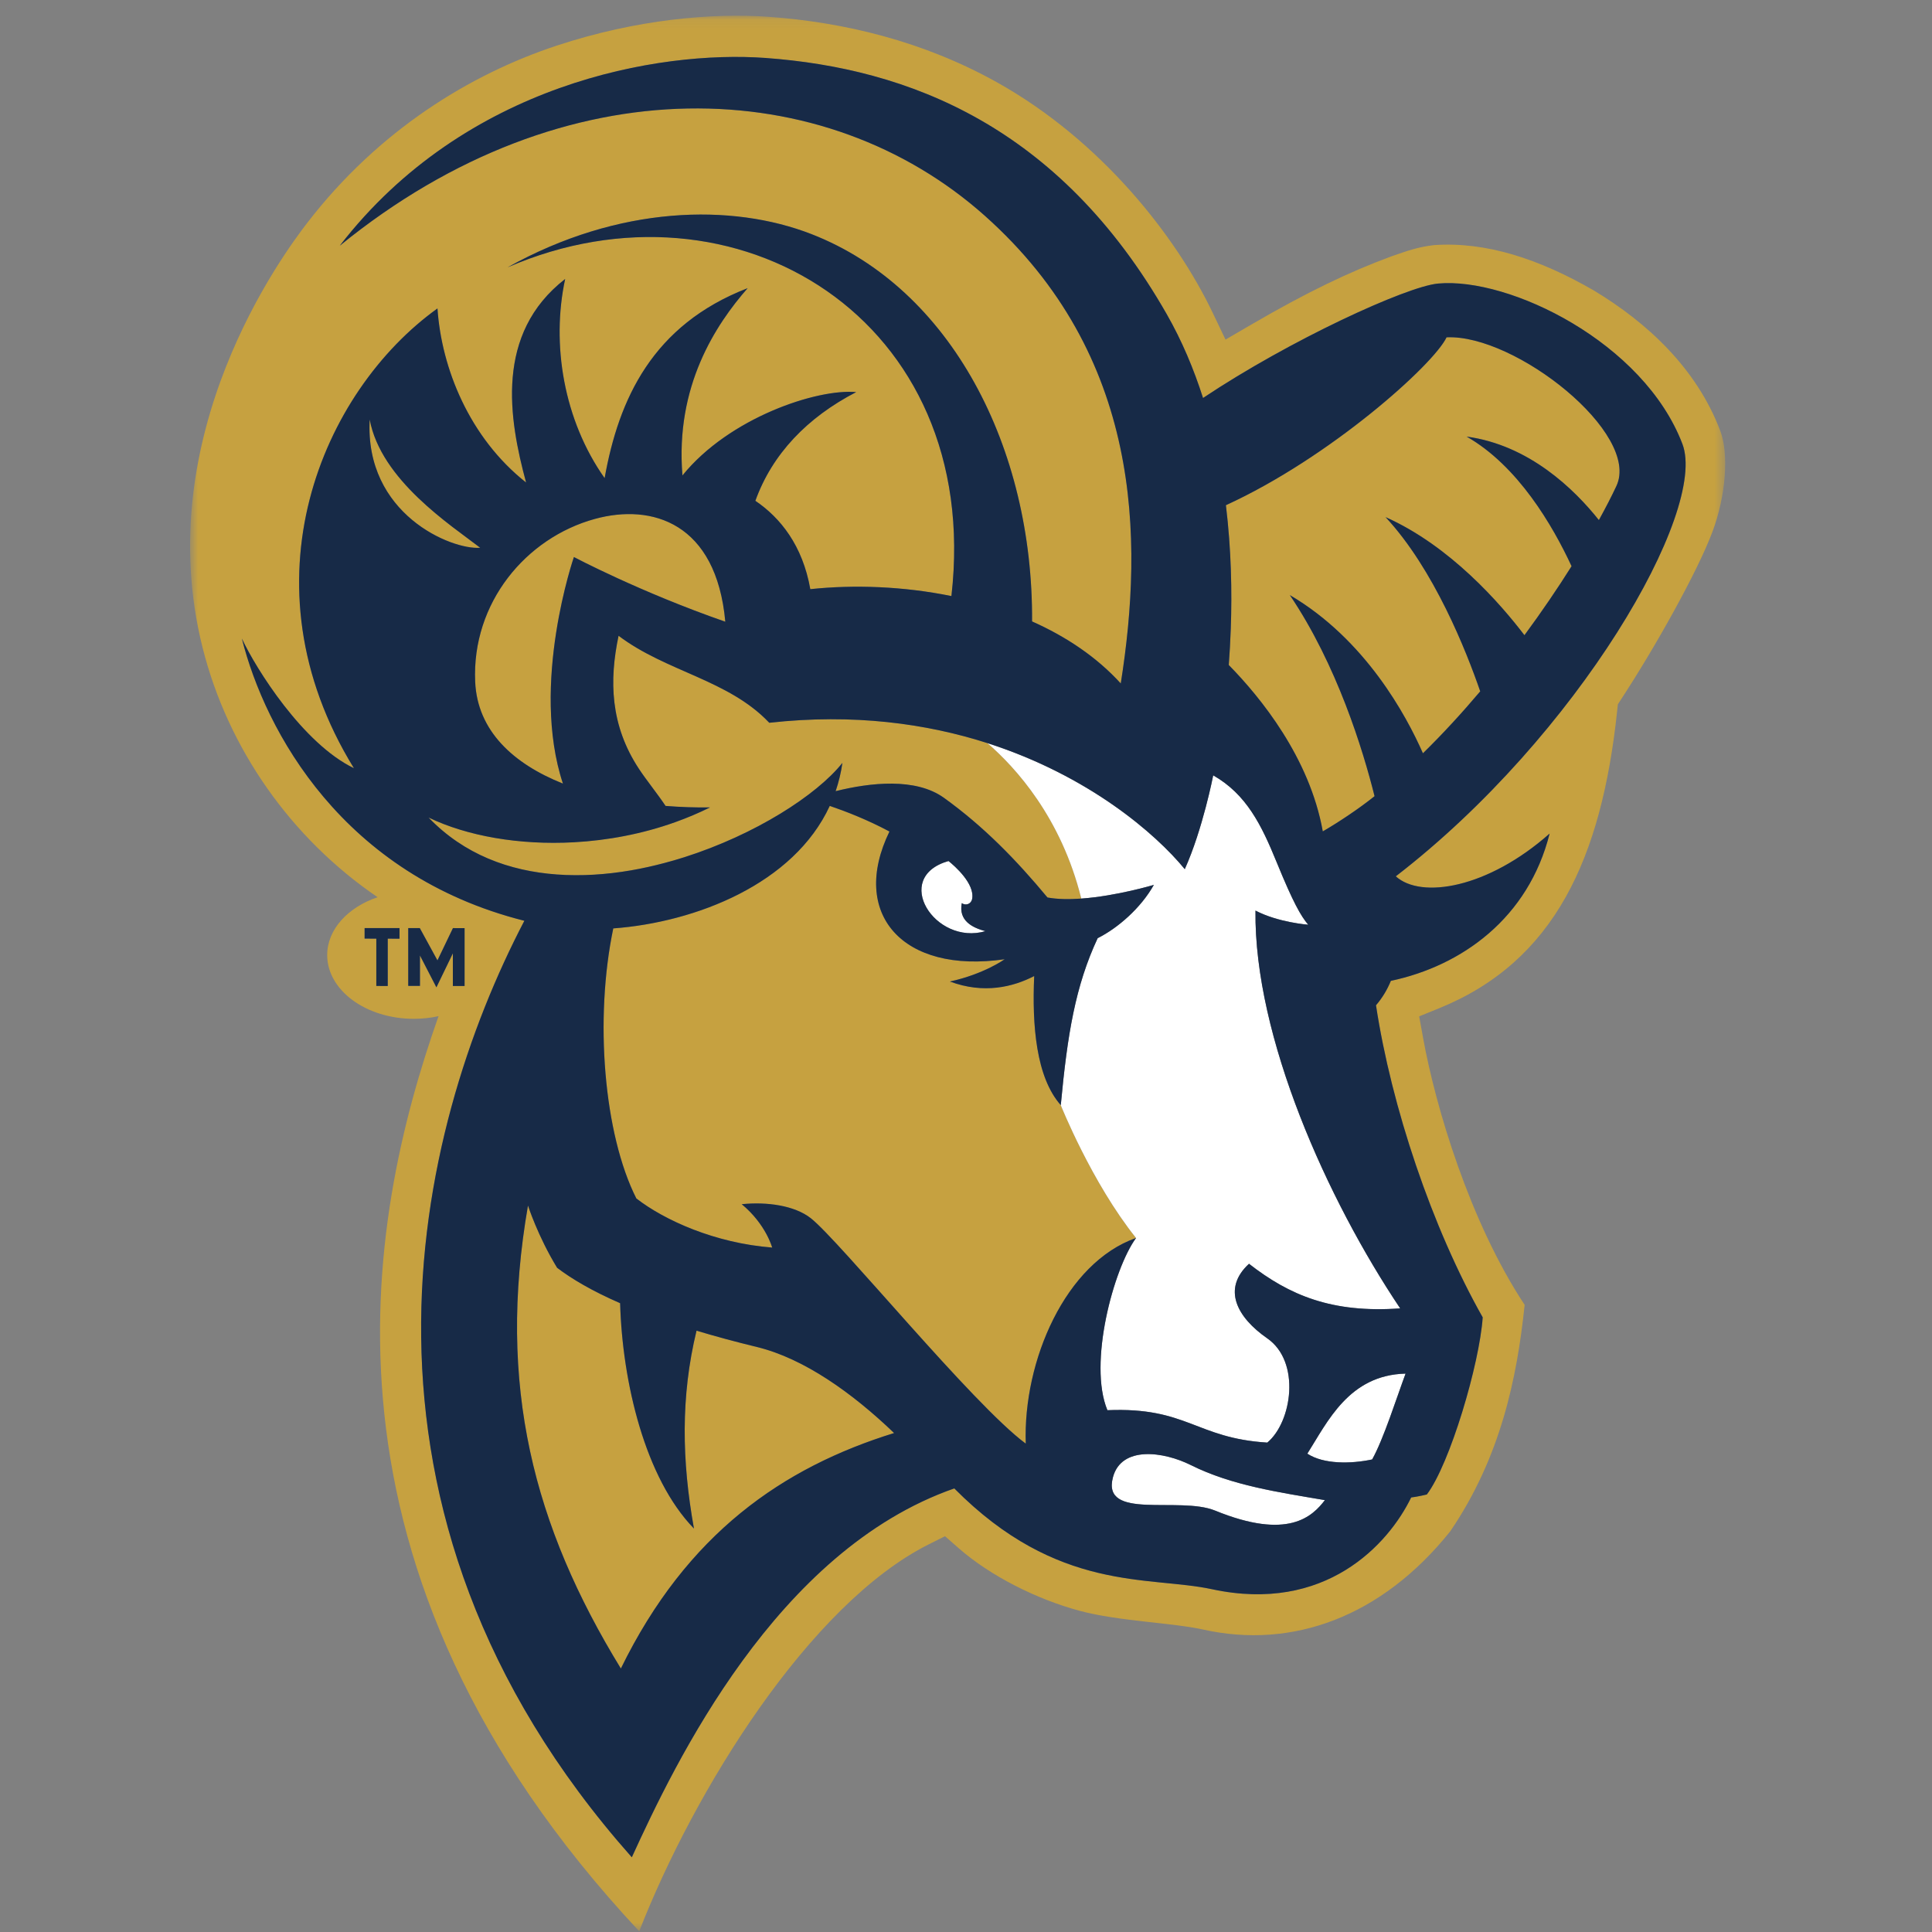 <?xml version="1.0" encoding="UTF-8"?>
<svg width="200px" height="200px" viewBox="0 0 200 200" version="1.1" xmlns="http://www.w3.org/2000/svg" xmlns:xlink="http://www.w3.org/1999/xlink">
    <rect x="0" y="0" width="200" height="200" fill="#808080" stroke="none"/>
    <!-- Generator: Sketch 54.1 (76490) - https://sketchapp.com -->
    <title>suffolk</title>
    <desc>Created with Sketch.</desc>
    <defs>
        <polygon id="path-1" points="0.678 0.075 159.59 0.075 159.59 198.374 0.678 198.374"></polygon>
    </defs>
    <g id="suffolk" stroke="none" stroke-width="1" fill="none" fill-rule="evenodd">
        <g id="suffolk_BGL">
            <g id="suffolk" transform="translate(19, 1)">
                <g id="Group-6" transform="translate(0, 0.551)">
                    <path d="M39.275,79.567 C35.868,69.279 40.41,56.112 40.41,56.112 C40.41,56.112 47.251,59.739 56.085,62.806 C55.155,52.565 48.491,50.547 42.586,52.165 C35.451,54.12 29.823,60.845 30.19,69.032 C30.418,74.118 34.147,77.521 39.275,79.567" id="Fill-1" fill="#C6A140"></path>
                    <g id="Group-5">
                        <mask id="mask-2" fill="white">
                            <use xlink:href="#path-1"></use>
                        </mask>
                        <g id="Clip-4"></g>
                        <path d="M125.493,89.166 C128.123,91.543 135.028,90.398 141.418,84.74 C139.216,93.507 132.311,98.434 124.981,99.987 C124.619,100.873 124.11,101.741 123.443,102.512 C125.03,112.969 129.229,125.522 134.488,134.821 C134.16,139.649 131.096,150.005 128.704,153.159 C128.704,153.159 127.801,153.38 127.084,153.467 C124.723,158.322 118.198,165.488 106.461,162.964 C99.911,161.556 90.498,163.338 79.787,152.528 C61.349,158.969 50.868,180.962 46.407,190.714 C14.452,154.673 23.92,115.525 35.28,93.767 C16.501,89.044 8.448,74.135 6.038,64.553 C7.492,67.67 12.348,75.426 17.638,77.972 C5.794,58.749 14.358,38.943 26.288,30.38 C26.698,36.548 29.578,43.749 35.46,48.4 C33.678,41.803 32.2,32.995 39.505,27.328 C38.048,34.08 39.352,41.94 43.59,47.946 C45.055,39.756 48.544,32.094 58.396,28.28 C55.089,32.063 50.884,38.411 51.647,47.668 C56.496,41.678 65.585,38.671 69.633,39.037 C64.562,41.663 60.934,45.455 59.196,50.293 C61.786,52.05 64.083,54.912 64.883,59.439 C69.436,58.954 74.544,59.145 79.49,60.154 C82.776,31.504 57.108,15.909 33.546,26.123 C45.073,19.691 56.768,19.484 64.993,22.68 C79.454,28.301 87.958,44.798 87.837,62.779 C91.365,64.348 94.538,66.468 97.021,69.2 C99.408,54.125 99.176,35.236 82.939,20.775 C66.501,6.138 39.622,4.792 16.174,23.886 C29.167,7.068 49.222,3.645 60.253,4.45 C75,5.528 90.646,11.48 101.776,30.961 C103.36,33.733 104.585,36.665 105.538,39.645 C114.503,33.66 126.599,28.104 129.862,27.803 C137.253,27.122 151.158,33.901 155.165,44.411 C157.812,51.361 144.339,74.639 125.493,89.166 L125.493,89.166 Z M26.178,100.66 L24.475,97.359 L24.475,100.507 L23.262,100.504 L23.262,94.527 L24.459,94.528 L26.283,97.867 L27.477,95.38 L27.887,94.527 L29.094,94.53 L29.094,96.102 L29.094,96.51 L29.094,100.517 L27.88,100.515 L27.88,99.624 L27.88,97.138 L26.178,100.66 Z M22.358,95.621 L21.138,95.618 L21.138,100.515 L19.956,100.514 L19.956,95.616 L18.742,95.611 L18.742,94.522 L22.358,94.522 L22.358,95.621 Z M159.076,43.034 C156.63,36.587 151.54,31.865 146.017,28.532 C140.335,25.244 134.836,23.452 129.465,23.821 C128.645,23.915 127.965,24.06 127.305,24.244 C126.57,24.449 125.863,24.701 125.053,24.982 C120.704,26.587 116.356,28.655 110.477,32.084 L107.865,33.605 L106.562,30.878 C102.732,22.845 94.967,12.993 84.242,6.99 C76.574,2.701 68.366,0.753 60.568,0.187 C54.714,-0.229 46.904,0.45 38.671,3.159 C29.694,6.119 20.214,11.914 12.821,21.501 C10.333,24.73 -3.57,43.437 1.972,65.494 C4.604,75.966 11.144,85.24 20.089,91.327 C17.012,92.372 14.872,94.657 14.872,97.317 C14.872,100.961 18.887,103.917 23.844,103.917 C24.732,103.917 25.587,103.818 26.397,103.642 C18.908,124.873 12.011,160.764 47.171,198.374 C52.876,183.753 64.832,164.488 77.153,158.315 L78.828,157.478 L80.235,158.712 C83.515,161.588 88.338,164.019 92.809,165.21 C96.839,166.284 102.34,166.427 105.578,167.145 C114.754,169.18 124.007,165.875 131.135,156.962 C136.333,149.32 138.042,141.133 138.83,133.528 C133.145,124.925 129.606,113.026 128.315,105.883 L127.913,103.662 L130.003,102.813 C141.932,97.954 146.794,87.304 148.409,72.027 L148.481,71.359 L148.845,70.797 C152.298,65.523 156.706,57.683 158.268,53.504 C159.678,49.741 159.982,45.418 159.076,43.034 L159.076,43.034 Z" id="Fill-3" fill="#C6A140" mask="url(#mask-2)"></path>
                    </g>
                </g>
                <g id="Group-31" transform="translate(4.879, 3.803)">
                    <path d="M125.87,30.116 C124.545,32.934 113.797,42.572 103.026,47.493 C103.584,52.063 103.67,56.443 103.532,60.269 C103.483,61.594 103.411,62.863 103.323,64.037 C106.61,67.389 111.689,73.625 113.055,81.263 C113.979,80.724 114.865,80.16 115.711,79.593 C116.68,78.937 117.592,78.274 118.417,77.617 C117.223,72.84 114.519,64.009 109.641,56.801 C117.452,61.381 121.697,69.251 123.422,73.175 C125.494,71.149 127.478,68.98 129.353,66.765 C127.929,62.632 124.585,54.134 119.552,48.729 C126.251,51.715 131.451,57.698 133.933,60.954 C135.741,58.498 137.386,56.074 138.812,53.807 C136.862,49.607 133.261,43.424 127.945,40.391 C134.431,41.271 139.108,45.856 141.635,49.035 C142.352,47.742 142.964,46.552 143.451,45.511 C146.003,40.071 132.97,29.78 125.87,30.116" id="Fill-7" fill="#C6A140"></path>
                    <path d="M93.724,123.352 C89.133,117.62 85.933,109.602 85.933,109.602 C83.37,106.711 82.954,101.319 83.181,96.238 C80.997,97.363 77.99,98.118 74.456,96.806 C78.015,96.023 80.127,94.497 80.127,94.497 C69.529,96.04 64.069,89.771 68.198,81.277 C65.896,80.043 63.622,79.17 62.019,78.623 C58.296,86.692 48.155,90.672 39.609,91.306 C37.649,100.698 38.622,112.58 41.994,119.261 C44.907,121.513 50.114,123.884 56.057,124.344 C56.057,124.344 55.406,121.921 52.905,119.856 C55.53,119.588 58.374,119.996 60.04,121.295 C63.03,123.636 76.819,140.589 82.308,144.641 C82.014,136.054 86.432,125.913 93.724,123.352" id="Fill-9" fill="#C6A140"></path>
                    <path d="M78.34,72.124 C72.049,70.105 64.489,69.043 55.756,70.019 C51.529,65.554 45.097,64.747 40.157,61.012 C39.179,65.632 39.285,70.272 42.266,74.791 C43.029,75.949 44.094,77.246 45.019,78.625 C46.559,78.749 48.104,78.801 49.622,78.78 C48.452,79.362 47.249,79.866 46.026,80.305 C42.598,81.533 39.018,82.198 35.538,82.388 C29.861,82.698 24.462,81.741 20.484,79.827 C24.148,83.643 28.835,85.368 33.779,85.724 C36.299,85.908 38.887,85.737 41.443,85.297 C42.598,85.097 43.748,84.84 44.883,84.539 C45.582,84.355 46.278,84.152 46.964,83.936 C54.299,81.601 60.661,77.515 63.326,74.173 C63.183,75.199 62.941,76.168 62.625,77.098 C66.226,76.201 70.916,75.689 73.827,77.778 C77.971,80.759 81.347,84.24 84.557,88.105 C85.601,88.297 86.819,88.307 88.057,88.217 C85.982,79.838 81.27,74.659 78.34,72.124" id="Fill-11" fill="#C6A140"></path>
                    <path d="M25.833,51.902 C22.798,49.564 15.546,44.889 14.39,38.621 C13.852,48.41 22.847,52.141 25.833,51.902" id="Fill-13" fill="#C6A140"></path>
                    <path d="M48.227,132.949 C46.576,139.746 46.698,146.442 47.96,153.435 C42.898,148.226 40.545,138.278 40.317,130.105 C37.365,128.817 35.285,127.572 33.792,126.435 C31.781,123.141 30.779,119.993 30.779,119.993 C27.544,138.557 31.366,153.19 40.395,167.923 C47.243,153.918 57.196,147.107 68.677,143.546 C64.373,139.414 59.357,135.824 54.475,134.635 C52.172,134.076 50.104,133.513 48.227,132.949" id="Fill-15" fill="#C6A140"></path>
                    <path d="M111.457,145.681 C113.141,146.788 115.959,146.746 118.167,146.278 C119.351,144.166 120.721,139.821 121.626,137.393 C115.765,137.535 113.544,142.382 111.457,145.681" id="Fill-17" fill="#FFFFFF"></path>
                    <path d="M91.334,148.125 C90.139,152.63 98.182,150.053 101.906,151.57 C109.481,154.669 111.989,152.165 113.272,150.489 C108.564,149.684 103.653,148.985 99.408,146.869 C96.556,145.442 92.206,144.85 91.334,148.125" id="Fill-19" fill="#FFFFFF"></path>
                    <path d="M90.759,141.181 C99.021,140.834 99.897,144.072 107.31,144.535 C109.863,142.418 110.804,136.165 107.303,133.737 C104.176,131.568 102.597,128.617 105.417,126.023 C109.599,129.287 114,131.148 121.069,130.641 C113.535,119.407 105.939,102.556 106.087,89.46 C108.451,90.696 111.546,90.922 111.546,90.922 C110.785,90.013 110.008,88.682 108.276,84.443 C106.706,80.594 105.156,77.423 101.71,75.46 C101.71,75.46 100.631,81.036 98.768,85.174 C95.748,81.482 88.796,75.482 78.339,72.124 C81.27,74.657 85.981,79.838 88.056,88.218 C91.725,87.953 95.568,86.799 95.568,86.799 C94.212,89.213 91.821,91.283 89.752,92.316 C87.44,97.269 86.619,102.256 85.932,109.602 C85.932,109.602 89.131,117.62 93.724,123.352 C91.39,126.54 88.752,136.36 90.759,141.181" id="Fill-21" fill="#FFFFFF"></path>
                    <path d="M76.761,88.25 C77.047,86.677 74.95,84.838 74.312,84.331 C68.384,86.02 72.907,93.124 78.134,91.591 C76.825,91.246 75.32,90.529 75.688,88.687 C76.13,89.004 76.669,88.75 76.761,88.25" id="Fill-23" fill="#FFFFFF"></path>
                    <path d="M143.449,45.511 C142.961,46.555 142.35,47.742 141.637,49.035 C139.105,45.856 134.428,41.272 127.948,40.394 C133.261,43.423 136.859,49.609 138.809,53.81 C137.385,56.074 135.742,58.498 133.931,60.953 C131.45,57.696 126.253,51.714 119.554,48.729 C124.583,54.135 127.926,62.631 129.353,66.765 C127.479,68.983 125.493,71.15 123.423,73.178 C121.695,69.254 117.455,61.383 109.644,56.799 C114.519,64.009 117.221,72.843 118.414,77.617 C117.593,78.274 116.679,78.94 115.708,79.592 C114.866,80.163 113.98,80.724 113.056,81.262 C111.691,73.623 106.611,67.387 103.323,64.038 C103.412,62.861 103.485,61.597 103.531,60.267 C103.667,56.446 103.581,52.061 103.027,47.495 C113.797,42.57 124.542,32.937 125.868,30.116 C132.971,29.779 146.002,40.07 143.449,45.511 M118.166,146.279 C115.96,146.748 113.14,146.787 111.456,145.68 C113.544,142.383 115.768,137.535 121.626,137.392 C120.72,139.82 119.351,144.165 118.166,146.279 M101.905,151.573 C98.18,150.053 90.139,152.631 91.332,148.124 C92.206,144.853 96.554,145.441 99.408,146.867 C103.653,148.987 108.564,149.682 113.272,150.492 C111.989,152.168 109.481,154.672 101.905,151.573 M78.133,91.591 C72.907,93.124 68.386,86.02 74.31,84.329 C74.951,84.84 77.047,86.679 76.759,88.248 C76.67,88.748 76.128,89.002 75.686,88.687 C75.32,90.531 76.823,91.244 78.133,91.591 M60.04,121.295 C58.373,119.996 55.528,119.586 52.904,119.856 C55.406,121.921 56.057,124.344 56.057,124.344 C50.113,123.883 44.907,121.513 41.995,119.261 C38.622,112.579 37.648,100.698 39.606,91.306 C48.155,90.672 58.296,86.692 62.017,78.623 C63.621,79.17 65.896,80.043 68.197,81.275 C64.068,89.773 69.531,96.04 80.126,94.496 C80.126,94.496 78.015,96.023 74.456,96.805 C77.989,98.119 80.997,97.363 83.18,96.238 C82.954,101.318 83.37,106.711 85.933,109.6 C86.619,102.254 87.442,97.269 89.751,92.316 C91.823,91.283 94.212,89.213 95.569,86.799 C95.569,86.799 91.724,87.953 88.057,88.218 C86.819,88.306 85.601,88.296 84.556,88.105 C81.345,84.24 77.971,80.758 73.825,77.779 C70.914,75.69 66.226,76.2 62.627,77.098 C62.939,76.168 63.183,75.197 63.325,74.173 C60.661,77.516 54.299,81.6 46.966,83.934 C46.277,84.153 45.584,84.357 44.883,84.539 C43.748,84.84 42.598,85.096 41.442,85.296 C38.885,85.737 36.299,85.908 33.777,85.724 C28.833,85.368 24.148,83.643 20.486,79.827 C24.462,81.742 29.861,82.7 35.538,82.389 C39.017,82.197 42.598,81.532 46.026,80.305 C47.249,79.866 48.453,79.361 49.622,78.779 C48.103,78.802 46.56,78.748 45.021,78.625 C44.093,77.248 43.027,75.948 42.265,74.789 C39.285,70.274 39.18,65.631 40.155,61.012 C45.098,64.747 51.529,65.553 55.756,70.018 C64.489,69.044 72.05,70.106 78.34,72.124 C88.797,75.482 95.749,81.482 98.769,85.174 C100.633,81.036 101.713,75.461 101.713,75.461 C105.154,77.423 106.704,80.594 108.276,84.443 C110.008,88.683 110.784,90.013 111.547,90.924 C111.547,90.924 108.45,90.696 106.087,89.461 C105.939,102.557 113.536,119.407 121.067,130.64 C114.001,131.148 109.6,129.285 105.417,126.023 C102.597,128.615 104.176,131.57 107.302,133.739 C110.807,136.165 109.863,142.418 107.309,144.534 C99.898,144.072 99.023,140.835 90.76,141.181 C88.751,136.36 91.391,126.54 93.726,123.352 C86.429,125.913 82.014,136.056 82.308,144.641 C76.819,140.589 63.03,123.636 60.04,121.295 M40.393,167.922 C31.365,153.192 27.544,138.56 30.778,119.994 C30.778,119.994 31.78,123.139 33.792,126.438 C35.285,127.574 37.366,128.817 40.316,130.103 C40.546,138.28 42.899,148.223 47.96,153.433 C46.698,146.441 46.577,139.745 48.226,132.948 C50.103,133.513 52.172,134.079 54.475,134.638 C59.357,135.823 64.372,139.413 68.677,143.544 C57.195,147.105 47.241,153.918 40.393,167.922 M14.392,38.622 C15.547,44.887 22.798,49.563 25.833,51.903 C22.847,52.142 13.852,48.407 14.392,38.622 M37.708,48.914 C43.611,47.296 50.274,49.313 51.204,59.557 C42.372,56.487 35.532,52.861 35.532,52.861 C35.532,52.861 30.988,66.027 34.395,76.314 C29.268,74.27 25.539,70.867 25.311,65.779 C24.945,57.596 30.575,50.866 37.708,48.914 M124.984,24.55 C121.721,24.851 109.624,30.409 100.659,36.396 C99.706,33.413 98.481,30.482 96.896,27.711 C85.767,8.228 70.121,2.275 55.374,1.197 C44.345,0.394 24.29,3.815 11.296,20.631 C34.745,1.54 61.622,2.885 78.059,17.522 C94.297,31.984 94.529,50.874 92.142,65.948 C89.659,63.217 86.486,61.095 82.959,59.526 C83.079,41.547 74.575,25.049 60.114,19.428 C51.889,16.231 40.196,16.438 28.667,22.872 C52.23,12.656 77.898,28.253 74.611,56.901 C69.666,55.895 64.557,55.703 60.004,56.187 C59.204,51.659 56.906,48.797 54.317,47.04 C56.055,42.204 59.684,38.412 64.754,35.787 C60.706,35.42 51.617,38.427 46.768,44.415 C46.003,35.16 50.209,28.81 53.517,25.028 C43.665,28.841 40.176,36.503 38.711,44.693 C34.473,38.688 33.171,30.828 34.626,24.077 C27.321,29.745 28.798,38.553 30.582,45.147 C24.698,40.498 21.819,33.295 21.408,27.127 C9.478,35.69 0.914,55.5 12.759,74.721 C7.469,72.173 2.613,64.418 1.159,61.3 C3.571,70.883 11.624,85.792 30.403,90.516 C19.04,112.275 9.573,151.423 41.526,187.464 C45.989,177.713 56.47,155.716 74.909,149.277 C85.619,160.087 95.032,158.301 101.583,159.711 C113.319,162.236 119.844,155.07 122.205,150.215 C122.921,150.129 123.827,149.906 123.827,149.906 C126.217,146.753 129.281,136.397 129.61,131.57 C124.35,122.269 120.151,109.718 118.564,99.261 C119.231,98.488 119.74,97.622 120.102,96.735 C127.432,95.183 134.335,90.256 136.537,81.487 C130.149,87.147 123.244,88.293 120.613,85.914 C139.46,71.386 152.932,48.111 150.284,41.158 C146.279,30.649 132.374,23.87 124.984,24.55" id="Fill-25" fill="#172A47"></path>
                    <polygon id="Fill-27" fill="#172A47" points="13.866 92.361 15.076 92.364 15.076 97.263 16.26 97.265 16.26 92.367 17.479 92.369 17.479 91.27 13.866 91.27"></polygon>
                    <polygon id="Fill-29" fill="#172A47" points="23.001 97.264 24.214 97.266 24.214 93.258 24.214 92.851 24.214 91.277 23.009 91.274 22.599 92.129 21.406 94.615 19.579 91.274 18.382 91.274 18.382 97.253 19.595 97.256 19.595 94.108 21.297 97.407 23.001 93.887 23.001 96.373"></polygon>
                </g>
            </g>
        </g>
    </g>
</svg>